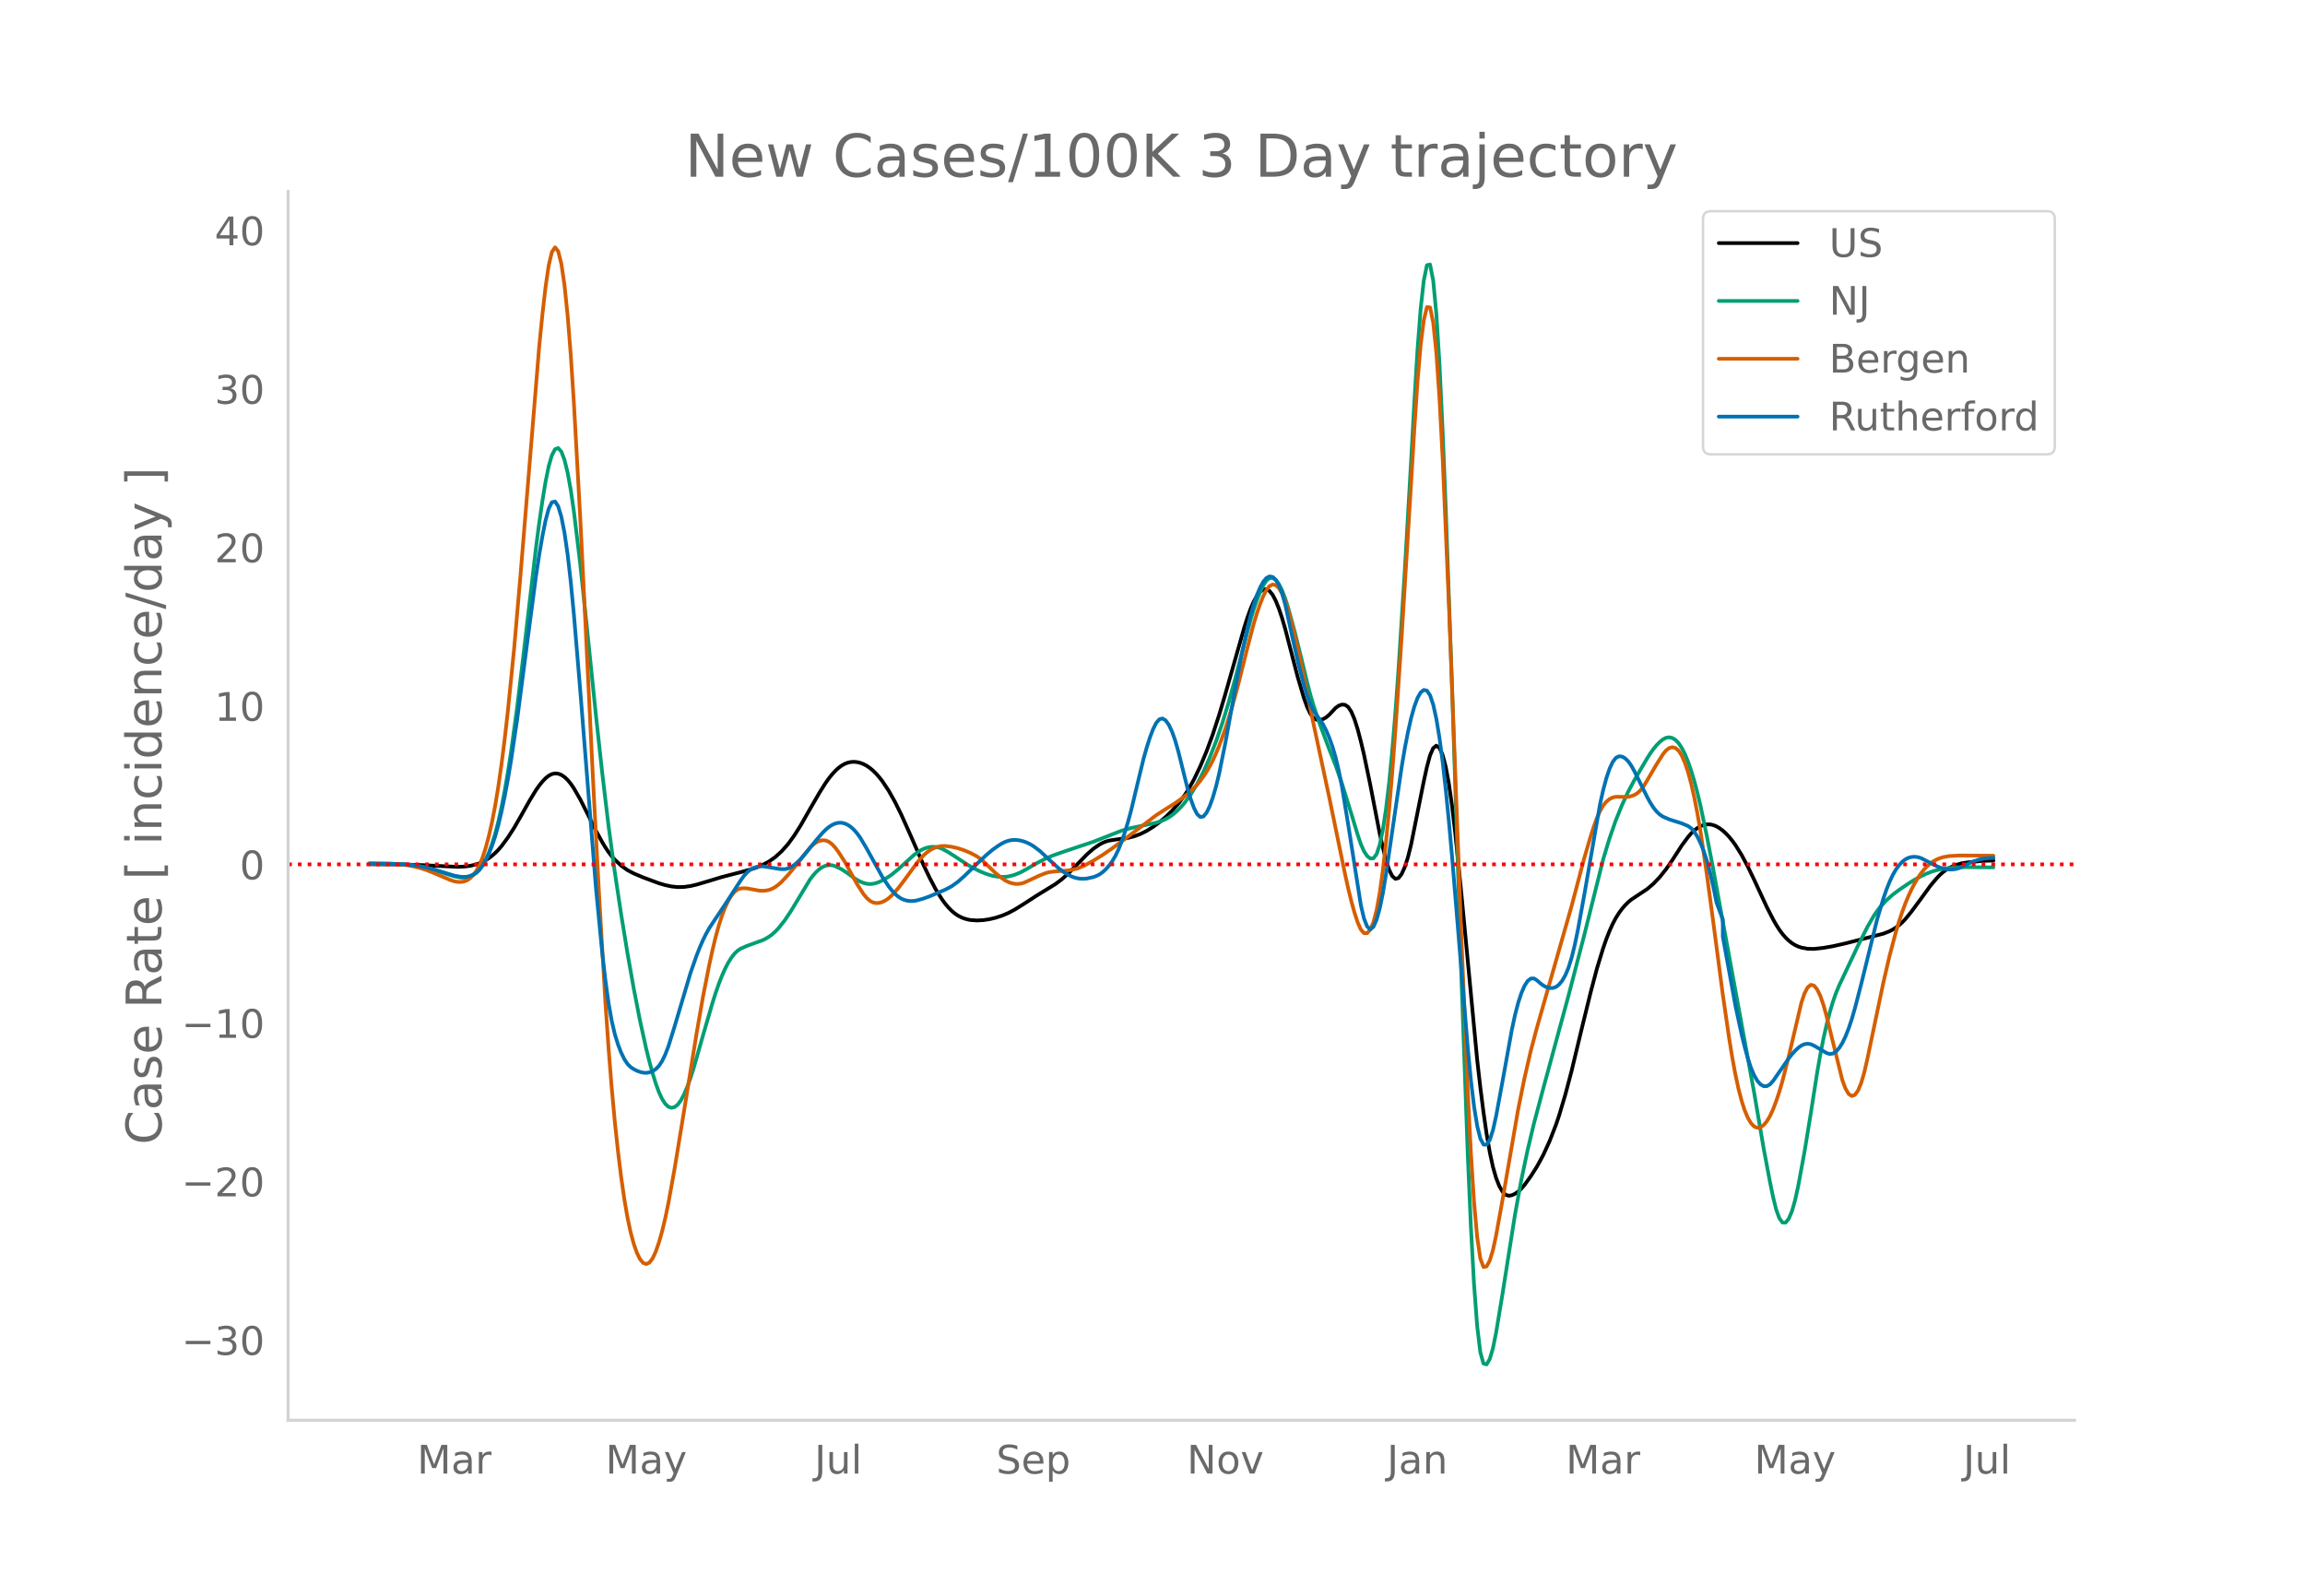 <svg height="864" viewBox="0 0 936 648" width="1248" xmlns="http://www.w3.org/2000/svg" xmlns:xlink="http://www.w3.org/1999/xlink"><defs><style>*{stroke-linecap:butt;stroke-linejoin:round}</style></defs><g id="figure_1"><path d="M0 648h936V0H0z" style="fill:#fff" id="patch_1"/><g id="axes_1"><path d="M117 576.72h725.4V77.76H117z" style="fill:none" id="patch_2"/><path clip-path="url(#p3750f2f937)" d="m149.973 350.938 14.058.096 7.668.27 14.058.697 2.556-.098 2.556-.31 2.556-.602 1.278-.44 1.278-.568 1.278-.7 1.278-.83 1.278-.966 1.278-1.121 1.278-1.297 1.278-1.476 2.556-3.451 2.556-3.972 2.556-4.438 3.834-6.807 2.556-4.183 1.278-1.808 1.278-1.578 1.278-1.336 1.278-1.029 1.278-.658 1.278-.275 1.278.11 1.279.489 1.278.854 1.278 1.202 1.278 1.547 1.278 1.876 2.556 4.437 2.556 5.076 3.834 7.687 2.556 4.658 1.278 2.115 1.278 1.896 1.278 1.668 1.278 1.445 2.556 2.381 2.556 1.828 2.556 1.345 3.834 1.624 6.39 2.367 2.556.752 2.556.543 2.556.268 2.556-.07 2.556-.357 2.556-.591 5.112-1.513 5.112-1.558 7.668-1.981 3.834-1.052 2.556-.841 2.556-1.073 2.556-1.37 2.556-1.823 2.556-2.314 2.556-2.877 2.556-3.507 2.556-4.034 3.835-6.739 3.834-6.613 2.556-4.056 1.278-1.787 1.278-1.593 1.278-1.398 1.278-1.187 1.278-.96 1.278-.73 1.278-.501 1.278-.275 1.278-.067 1.278.12 1.278.307 1.278.49 1.278.68 1.278.872 1.278 1.064 1.278 1.257 1.278 1.447 1.278 1.636 2.556 3.84 2.556 4.562 2.556 5.155 3.834 8.559 5.112 11.71 2.556 5.355 2.556 4.846 2.556 4.066 1.278 1.716 1.278 1.504 1.278 1.294 1.278 1.084 1.278.873 1.278.671 1.278.505 1.278.374 1.278.251 2.556.173 2.556-.125 2.556-.377 2.556-.607 2.556-.832 2.556-1.083 2.556-1.355 3.834-2.38 5.112-3.326L428.58 359l2.557-1.918 2.556-2.277 3.834-3.912 3.834-3.937 2.556-2.244 2.556-1.782 1.278-.679 1.278-.528 1.278-.378 2.556-.407 5.112-.687 2.556-.638 2.556-.954 2.556-1.273 2.556-1.592 2.556-1.882 2.556-2.147 2.556-2.482 2.556-2.889 2.556-3.365 1.278-1.954 2.556-4.516 2.556-5.32 2.556-6.115 2.556-6.951 2.556-7.823 2.556-8.612 7.668-26.955 1.278-3.997 1.278-3.57 1.278-2.947 1.278-2.285 1.278-1.623 1.278-.942 1.278-.17 1.278.697 1.278 1.58 1.278 2.44 1.278 3.182 1.278 3.805 1.278 4.405 5.112 19.687 2.556 8.614 1.279 3.552 1.278 2.643 1.278 1.674 1.278.754 1.278.083 1.278-.342 1.278-.717 1.278-1.092 2.556-2.736 1.278-.928 1.278-.444 1.278.09 1.278.878 1.278 1.917 1.278 3.006 1.278 4.046 1.278 4.839 1.278 5.385 2.556 12.26 3.834 19.81 1.278 5.702 1.278 5.059 1.278 4.029 1.278 2.616 1.278 1.128 1.278-.334 1.278-1.654 1.278-2.833 1.278-3.984 1.278-5.134 2.556-12.79 2.556-12.736 1.278-5.858 1.278-4.766 1.278-2.97 1.278-1.031 1.278.905 1.278 2.853 1.278 4.845 1.278 6.883 1.278 8.93 1.278 10.863 2.556 25.221 6.39 67.197 1.278 11.14 1.278 10.092 1.278 8.844 1.278 7.399 1.278 5.912 1.278 4.47 1.278 3.253 1.278 2.257 1.278 1.307 1.278.41 1.278-.218 1.278-.579 1.278-.885 1.278-1.192 1.278-1.483 2.556-3.526 2.556-4.023 2.556-4.706 2.556-5.59 2.557-6.566 1.278-3.764 2.556-8.564 2.556-9.698 3.834-15.976 3.834-15.656 2.556-9.693 2.556-8.401 1.278-3.65 1.278-3.261 1.278-2.853 1.278-2.44 1.278-2.044 1.278-1.728 1.278-1.492 1.278-1.272 1.278-1.052 6.39-4.239 2.556-2.176 2.556-2.688 2.556-3.202 2.556-3.702 3.834-5.946 2.556-3.442 1.278-1.468 1.278-1.228 1.278-.978 1.278-.728 1.278-.479 1.278-.228 1.278.024 1.278.274 1.278.521 1.278.749 1.278.954 1.278 1.158 1.278 1.359 1.278 1.557 1.278 1.751 2.556 4.083 2.556 4.804 2.556 5.319 5.112 11.03 2.556 4.99 1.278 2.255 1.278 1.999 1.278 1.728 1.278 1.463 1.278 1.22 1.278 1.004 1.278.792 1.278.587 1.278.423 2.557.49 2.556.04 3.834-.42 3.834-.667 5.112-1.15 15.336-3.936 2.556-.994 1.278-.675 1.278-.8 1.278-.957 1.278-1.14 1.278-1.33 2.556-3.135 3.834-5.195 3.834-5.281 2.556-3.047 1.278-1.32 1.278-1.14 1.278-.951 1.278-.772 2.556-1.145 2.556-.727 2.556-.38 5.112-.52 3.834-.17 1.278-.008h0" style="fill:none;stroke:#000;stroke-linecap:round;stroke-width:1.5" id="line2d_1"/><path clip-path="url(#p3750f2f937)" d="m149.973 350.687 10.224.1 3.834.202 3.834.394 3.834.66 3.834.97 6.39 2.067 2.556.786 2.556.457 1.278.067 1.278-.11 1.278-.352 1.278-.606 1.278-.884 1.278-1.284 1.278-1.803 1.278-2.348 1.278-2.891 1.278-3.46 1.278-4.149 1.278-4.957 1.278-5.79 1.278-6.616 1.278-7.416 1.278-8.185 2.556-18.664 2.556-21.27 5.112-43.772 1.278-9.753 1.278-8.785 1.278-7.736 1.278-6.274 1.278-4.403 1.278-2.448 1.278-.495 1.279 1.45 1.278 3.35 1.278 5.203 1.278 7.049 1.278 8.806L235.6 228.9l2.556 24.22 3.834 37.339 2.556 23.396 2.556 21.468 2.556 18.89 2.556 16.963 2.556 15.712 2.556 14.46 2.556 13.085 2.556 11.594 1.278 5.122 1.278 4.644 1.278 4.142 1.278 3.514 1.278 2.763 1.278 1.987 1.278 1.212 1.278.44 1.278-.302 1.278-1.018 1.278-1.73 1.278-2.42 1.278-3.005 1.278-3.485 1.278-3.945 3.834-13.44 3.834-13.13 1.278-4.052 1.278-3.683 1.278-3.287 1.278-2.887 1.278-2.48 1.278-2.064 1.278-1.646 1.278-1.229 1.278-.84 2.556-1.12 6.39-2.325 1.278-.637 1.278-.77 1.278-.954 1.278-1.145 1.278-1.338 2.556-3.223 2.556-3.836 7.669-12.7 1.278-1.696 1.278-1.413 1.278-1.131 1.278-.847 1.278-.55 1.278-.241 1.278.068 1.278.361 2.556 1.249 2.556 1.663 2.556 1.897 1.278.813 1.278.667 1.278.517 1.278.336 1.278.127 1.278-.09 1.278-.298 1.278-.462 2.556-1.281 2.556-1.73 2.556-2.102 6.39-5.807 2.556-1.8 1.278-.66 1.278-.479 1.278-.296 1.278-.113 1.278.075 1.278.27 1.278.465 2.556 1.404 3.834 2.477 3.834 2.545 2.556 1.466 2.556 1.26 2.556 1.055 2.556.769 2.556.4 2.556.016 1.278-.156 2.556-.652 2.556-1.06 2.556-1.411 3.834-2.25 3.834-1.963 2.556-1.098 3.835-1.37 12.78-4.283 11.502-4.508 3.834-1.07 5.112-1.074 5.112-1.077 2.556-.886 1.278-.589 1.278-.713 1.278-.863 1.278-1.015 1.278-1.17 1.278-1.325 1.278-1.488 2.556-3.492 2.556-4.197 2.556-4.96 2.556-5.75 2.556-6.577 2.556-7.415 2.556-8.327 2.556-9.289 6.39-24.419 1.278-4.235 1.278-3.73 1.278-3.226 1.278-2.684 1.278-1.954 1.278-1.036 1.278-.082 1.278.859 1.278 1.73 1.278 2.531 1.278 3.318 1.278 4.056 2.556 9.363 2.556 10.242 2.557 10.62 1.278 4.831 1.278 4.36 2.556 7.557 3.834 10.196 2.556 6.518 2.556 7.28 3.834 12.35 2.556 8.472 1.278 3.768 1.278 2.904 1.278 1.957 1.278 1.012 1.278-.045 1.278-1.658 1.278-3.827 1.278-6.107 1.278-8.397 1.278-10.743 1.278-13.142 1.278-15.552 1.278-17.847 2.556-40.25 2.556-44.43 1.278-23.23 1.278-21.197 1.278-16.626 1.278-11.545 1.278-6.308 1.278-.284 1.278 6.525 1.278 13.492 1.278 20.459 1.278 27.071 1.278 31.913 2.556 72.684 3.834 118.781L596 468.42l1.278 29.488 1.278 23.446 1.278 17.053 1.278 10.662 1.278 4.622 1.278.349 1.278-2.158 1.278-4.313 1.278-6.307 2.556-15.412 5.112-32.45 2.556-14.046 2.556-12.177 2.556-10.776 3.834-14.385 10.225-37.62 6.39-24.535 7.668-30.738 2.556-8.479 2.556-7.36 2.556-6.323 2.556-5.516 2.556-4.783 5.112-8.7 1.278-2.014 1.278-1.79 1.278-1.547 1.278-1.302 1.278-1.04 1.278-.673 1.278-.207 1.278.28 1.278.776 1.278 1.32 1.278 1.91 1.278 2.51 1.278 3.105 1.278 3.688 1.278 4.255 1.278 4.82 1.278 5.384 2.556 12.225 2.556 13.294 16.614 90.708 3.834 22.471 2.556 13.629 1.278 6.21 1.278 5.17 1.278 3.526 1.278 1.763 1.278.029 1.278-1.567 1.278-3.02 1.278-4.45 1.278-5.79 2.557-13.9 2.556-15.604 2.556-16.394 1.278-7.356 1.278-6.52 1.278-5.7 1.278-4.957 1.278-4.297 1.278-3.651 1.278-3.06 7.668-16.216 3.834-7.619 2.556-4.43 1.278-1.89 1.278-1.67 2.556-2.76 2.556-2.279 2.556-1.927 3.834-2.62 2.556-1.575 2.556-1.394 2.556-1.195 2.556-.929 2.556-.66 2.556-.444 3.834-.347 3.834-.135 6.39.067 5.112.04h0" style="fill:none;stroke:#009e73;stroke-linecap:round;stroke-width:1.5" id="line2d_2"/><path clip-path="url(#p3750f2f937)" d="m149.973 350.617 7.668.08 3.834.194 3.834.439 2.556.46 2.556.633 2.556.815 2.556.995 7.668 3.253 1.278.393 1.278.222 1.278.04 1.278-.163 1.278-.463 1.278-.862 1.278-1.281 1.278-1.734 1.278-2.356 1.278-3.15 1.278-3.977 1.278-4.805 1.278-5.661 1.278-6.659 1.278-7.798 1.278-8.966 1.278-10.12 1.278-11.214 2.556-25.503 2.556-29.498 7.668-93.65 1.278-12.734 1.278-11.135 1.278-8.683 1.278-5.381 1.278-1.908 1.278 1.565 1.279 5.06 1.278 8.662 1.278 12.374 1.278 16.106 1.278 19.651 2.556 46.184 2.556 52.078 2.556 52.84 2.556 48.656 2.556 43.402 1.278 18.554 1.278 16.17 1.278 13.863 1.278 11.936 1.278 10.39 1.278 8.92 1.278 7.45 1.278 6.014 1.278 4.75 1.278 3.653 1.278 2.593 1.278 1.53 1.278.46 1.278-.616 1.278-1.695 1.278-2.75 1.278-3.689 1.278-4.508 1.278-5.305 1.278-6.102 2.556-14.2 3.834-23.412 5.112-31.662 2.556-14.615 2.556-12.987 1.278-5.852 1.278-5.313 1.278-4.67 1.278-4.003 1.278-3.346 1.278-2.722 1.278-2.136 1.278-1.554 1.278-.974 1.278-.431 1.278-.084 1.278.072 2.556.472 2.556.453 1.278.046 1.278-.088 1.278-.266 1.278-.489 1.278-.719 1.278-.949 1.278-1.167 2.556-2.732 2.556-3.05 6.39-8.068 1.279-1.222 1.278-.908 1.278-.596 1.278-.271 1.278.104 1.278.532 1.278.971 1.278 1.388 1.278 1.694 2.556 3.96 2.556 4.635 2.556 4.634 2.556 3.937 1.278 1.56 1.278 1.14 1.278.696 1.278.268 1.278-.086 1.278-.368 1.278-.633 1.278-.9 1.278-1.155 2.556-2.845 2.556-3.359 5.112-6.991 1.278-1.572 1.278-1.372 1.278-1.157 1.278-.942 1.278-.73 1.278-.534 1.278-.352 1.278-.174 1.278-.005 2.556.312 2.556.589 2.556.848 2.556 1.07 2.556 1.363 1.278.902 1.278 1.075 5.112 4.88 2.556 2.064 1.278.853 1.278.663 1.278.464 1.278.265 1.278.06 1.278-.147 1.278-.356 2.556-1.178 3.834-1.79 2.556-.986 1.278-.338 2.556-.316 3.835-.245 2.556-.328 2.556-.618 2.556-1.051 3.834-2.078 3.834-2.387 3.834-2.622 5.112-3.77 12.78-9.711 3.834-2.473 3.834-2.411 3.834-2.728 2.556-2.185 2.556-2.613 1.278-1.56 1.278-1.753 1.278-1.952 1.278-2.195 1.278-2.48 1.278-2.771 1.278-3.065 2.556-7.019 2.556-8.247 2.556-9.382 3.834-15.322 2.556-9.714 1.278-4.177 1.278-3.707 1.278-3.198 1.278-2.491 1.278-1.59 1.278-.646 1.278.293 1.278 1.232 1.278 2.168 1.278 3.102 1.278 3.993 1.278 4.659 2.556 10.598 2.556 12.14 3.835 18.621 6.39 29.874 6.39 31.054 1.278 5.774 1.278 5.209 1.278 4.598 1.278 3.916 1.278 2.876 1.278 1.48 1.278.011 1.278-1.457 1.278-2.989 1.278-4.843 1.278-7.017 1.278-9.257 1.278-11.455 1.278-13.449 1.278-15.24 1.278-16.991 2.556-38.378 3.834-62.367 1.278-21.295 1.278-19.168 1.278-14.876 1.278-10.153 1.278-5.308 1.278.143 1.278 6.2 1.278 12.38 1.278 18.56 1.278 24.4 2.556 59.566 2.556 68.06 2.556 68.32L596 442.714l1.278 25.248 1.278 19.95 1.278 14.35 1.278 8.753 1.278 3.47 1.278-.24 1.278-2.371 1.278-4.189 1.278-5.874 2.556-14.169 6.39-36.986 2.556-12.642 2.556-11.12 2.556-9.644 14.059-49.306 5.112-19.362 2.556-8.715 1.278-3.992 1.278-3.547 1.278-2.91 1.278-2.236 1.278-1.587 1.278-1.065 1.278-.668 1.278-.299 5.112.028 1.278-.309 1.278-.494 1.278-.8 1.278-1.226 1.278-1.674 2.556-4.344 2.556-4.383 2.556-4.022 1.278-1.587 1.278-.992 1.278-.348 1.278.317 1.278 1.096 1.278 1.985 1.278 2.899 1.278 3.812 1.278 4.73 1.278 5.653 1.278 6.577 1.278 7.5 2.556 17.356 2.556 18.962 3.834 29.158 2.556 17.69 1.278 7.914 1.278 6.96 1.278 5.953 1.278 4.947 1.278 3.956 1.278 3.034 1.278 2.182 1.278 1.345 1.278.525 1.278-.212 1.278-.863 1.278-1.497 1.278-2.132 1.278-2.756 1.278-3.33 1.278-3.855 1.278-4.367 2.556-10.056 5.112-21.7 1.279-3.804 1.278-2.427 1.278-1.052 1.278.297 1.278 1.514 1.278 2.6 1.278 3.66 1.278 4.633 6.39 25.889 1.278 3.49 1.278 2.18 1.278.872 1.278-.438 1.278-1.75 1.278-3.065 1.278-4.38 1.278-5.58 6.39-30.521 2.556-11.076 2.556-9.654 1.278-4.266 1.278-3.872 1.278-3.475 1.278-3.087 1.278-2.745 1.278-2.448 1.278-2.16 1.278-1.873 1.278-1.591 1.278-1.34 1.278-1.119 1.278-.903 1.278-.697 1.278-.53 1.278-.403 2.556-.459 3.834-.218 5.112.013 8.946.064h0" style="fill:none;stroke:#d55e00;stroke-linecap:round;stroke-width:1.5" id="line2d_3"/><path clip-path="url(#p3750f2f937)" d="m149.973 350.702 10.224.091 5.112.29 3.834.44 3.834.71 3.834 1.01 7.668 2.332 2.556.447 1.278.074 1.278-.09 1.278-.314 1.278-.55 1.278-.81 1.278-1.18 1.278-1.668 1.278-2.175 1.278-2.683 1.278-3.214 1.278-3.853 1.278-4.601 1.278-5.371 1.278-6.134 1.278-6.862 1.278-7.553 2.556-17.163 3.834-29.354 3.834-29.01 1.278-8.415 1.278-7.443 1.278-6.363 1.278-4.744 1.278-2.585 1.278-.318 1.278 1.949 1.279 4.22 1.278 6.518 1.278 8.839 1.278 11.166 1.278 13.356 2.556 30.53 6.39 80.466 2.556 26.26 1.278 11.075 1.278 9.215 1.278 7.28 1.278 5.448 1.278 4.133 1.278 3.332 1.278 2.637 1.278 1.94 1.278 1.287 1.278.857 1.278.646 1.278.481 1.278.305 1.278.076 1.278-.202 1.278-.493 1.278-.816 1.278-1.3 1.278-1.949 1.278-2.629 1.278-3.309 2.556-8.223 6.39-21.506 2.556-7.316 1.278-3.236 1.278-2.92 1.278-2.6 1.278-2.279 2.556-3.84 3.834-5.73 6.39-9.851 1.278-1.763 1.278-1.43 1.278-1.07 1.278-.719 1.278-.44 1.278-.227 1.278-.031 2.556.385 3.834.64 1.278.148 1.278-.01 1.278-.28 1.278-.577 1.278-.86 1.278-1.088 1.278-1.26 2.556-2.989 3.835-4.765 2.556-2.94 1.278-1.294 1.278-1.067 1.278-.823 1.278-.576 1.278-.306 1.278-.016 1.278.279 1.278.574 1.278.87 1.278 1.17 1.278 1.475 1.278 1.78 2.556 4.309 6.39 11.577 2.556 3.807 1.278 1.627 1.278 1.394 1.278 1.116 1.278.828 1.278.55 1.278.316 1.278.127 1.278-.052 1.278-.22 2.556-.725 2.556-.919 6.39-2.73 2.556-1.353 2.556-1.837 2.556-2.267 5.112-4.967 3.834-3.61 2.556-2.144 2.556-1.812 1.278-.771 1.278-.635 1.278-.454 1.278-.266 1.278-.082 1.278.08 1.278.223 1.278.36 1.278.496 1.278.631 1.278.763 2.556 1.919 3.834 3.56 3.835 3.508 2.556 1.883 2.556 1.38 1.278.483 1.278.328 1.278.17 1.278.014 1.278-.118 2.556-.571 1.278-.462 1.278-.652 1.278-.91 1.278-1.18 1.278-1.451 1.278-1.745 1.278-2.143 1.278-2.65 1.278-3.176 1.278-3.7 1.278-4.201 1.278-4.68 2.556-10.701 2.556-10.566 1.278-4.512 1.278-3.97 1.278-3.379 1.278-2.542 1.278-1.458 1.278-.326 1.278.786 1.278 1.793 1.278 2.696 1.278 3.578 1.278 4.461 3.834 15.38 1.278 4.187 1.278 3.486 1.278 2.478 1.278 1.16 1.278-.217 1.278-1.552 1.278-2.668 1.278-3.565 1.278-4.417 1.278-5.27 2.556-12.665 3.834-21.104 2.556-13.7 2.556-11.825 1.278-5.08 1.278-4.406 1.278-3.714 1.278-3.024 1.278-2.315 1.278-1.526 1.278-.656 1.278.233 1.278 1.146 1.278 2.195 1.278 3.38 1.278 4.588 2.556 11.763 2.556 11.372 2.556 9.896 1.279 4.152 1.278 3.36 1.278 2.527 3.834 5.47 1.278 2.523 1.278 3.022 1.278 3.568 1.278 4.356 1.278 5.384 1.278 6.461 2.556 15.533 5.112 32.538 1.278 5.433 1.278 3.279 1.278 1.123 1.278-.99 1.278-2.89 1.278-4.58 1.278-6.225 1.278-7.743 3.834-26.355 2.556-17.378 1.278-7.564 1.278-6.574 1.278-5.585 1.278-4.575 1.278-3.464 1.278-2.249 1.278-1.014 1.278.283 1.278 1.895 1.278 3.823 1.278 5.814 1.278 7.804 1.278 9.748 1.278 11.451 1.278 12.917 1.278 14.335 6.39 77.64 1.278 13.154 1.278 10.58 1.278 7.81 1.278 5.041 1.278 2.34 1.278-.017 1.278-2.029 1.278-3.972 1.278-5.765 2.556-13.867 3.834-21.197 1.278-5.892 1.278-4.905 1.278-3.918 1.278-2.933 1.278-1.96 1.278-.998 1.278-.038 1.278.816 1.278 1.143 1.278.946 1.278.641 1.278.339 1.278.01 1.279-.439 1.278-1.008 1.278-1.603 1.278-2.239 1.278-3.078 1.278-4.123 1.278-5.209 1.278-6.222 2.556-14.052 6.39-36.782 1.278-5.693 1.278-4.773 1.278-3.792 1.278-2.745 1.278-1.686 1.278-.67 1.278.135 1.278.73 1.278 1.281 1.278 1.834 1.278 2.337 5.112 10.32 1.278 2.316 1.278 1.963 1.278 1.58 1.278 1.197 1.278.84 2.556 1.123 2.556.811 2.556.798 2.556 1.097 1.278.933 1.278 1.478 1.278 2.067 1.278 2.656 1.278 3.266 1.278 3.969 1.278 4.77 1.278 5.59 1.278 6.35 2.556 6.825v7.008l5.112 28.012 2.556 11.847 1.278 5.195 1.278 4.56 1.278 3.786 1.278 2.985 1.278 2.188 1.278 1.427 1.278.697 1.278-.024 1.278-.747 1.278-1.41 3.834-5.526 2.556-3.68 1.278-1.617 1.278-1.418 1.278-1.204 1.278-.913 1.279-.544 1.278-.159 1.278.226 1.278.577 5.112 2.996 1.278.373 1.278-.203 1.278-.83 1.278-1.452 1.278-2.064 1.278-2.66 1.278-3.255 1.278-3.848 1.278-4.412 2.556-9.873 6.39-25.968 2.556-8.554 1.278-3.69 1.278-3.203 1.278-2.698 1.278-2.204 1.278-1.764 1.278-1.376 1.278-1 1.278-.632 1.278-.326 1.278-.077 1.278.16 1.278.398 2.556 1.324 3.834 1.97 1.278.529 1.278.402 1.278.267 1.278.13 1.278-.019 1.278-.18 1.278-.345 1.278-.51 3.834-1.938 2.556-.91 2.556-.548 2.556-.227 1.278-.017h0" style="fill:none;stroke:#0072b2;stroke-linecap:round;stroke-width:1.5" id="line2d_4"/><path clip-path="url(#p3750f2f937)" d="M117 350.984h725.4" style="fill:none;stroke:red;stroke-dasharray:1.5,2.475;stroke-dashoffset:0;stroke-width:1.5" id="line2d_5"/><path d="M117 576.72V77.76" style="fill:none;stroke:#d3d3d3;stroke-linecap:square;stroke-linejoin:miter;stroke-width:1.25" id="patch_3"/><path d="M117 576.72h725.4" style="fill:none;stroke:#d3d3d3;stroke-linecap:square;stroke-linejoin:miter;stroke-width:1.25" id="patch_4"/><g id="matplotlib.axis_1"><g id="xtick_1"><g style="fill:#696969" transform="matrix(.16 0 0 -.16 169.385 598.378)" id="text_1"><defs><path d="M9.813 72.906h14.703l18.593-49.61 18.703 49.61h14.704V0H66.89v64.016l-18.797-50h-9.907l-18.796 50V0H9.813z" id="DejaVuSans-77"/><path d="M34.281 27.484q-10.89 0-15.093-2.484-4.204-2.484-4.204-8.5 0-4.781 3.157-7.594 3.156-2.797 8.562-2.797 7.485 0 12 5.297 4.516 5.297 4.516 14.078v2zm17.922 3.72V0H43.22v8.297Q40.14 3.328 35.547.953q-4.594-2.375-11.234-2.375-8.391 0-13.36 4.719Q6 8.016 6 15.922q0 9.219 6.172 13.906 6.187 4.688 18.437 4.688h12.61v.89q0 6.203-4.078 9.594-4.078 3.39-11.453 3.39-4.688 0-9.141-1.124-4.438-1.125-8.531-3.375v8.312q4.921 1.906 9.562 2.844 4.64.953 9.031.953 11.875 0 17.735-6.156 5.86-6.14 5.86-18.64z" id="DejaVuSans-97"/><path d="M41.11 46.297q-1.516.875-3.297 1.281Q36.03 48 33.89 48q-7.625 0-11.703-4.953-4.079-4.953-4.079-14.234V0H9.08v54.688h9.03v-8.5q2.844 4.984 7.375 7.39Q30.031 56 36.531 56q.922 0 2.047-.125 1.125-.11 2.484-.36z" id="DejaVuSans-114"/></defs><use xlink:href="#DejaVuSans-77"/><use x="86.279" xlink:href="#DejaVuSans-97"/><use x="147.559" xlink:href="#DejaVuSans-114"/></g></g><g id="xtick_2"><g style="fill:#696969" transform="matrix(.16 0 0 -.16 245.898 598.378)" id="text_2"><defs><path d="M32.172-5.078q-3.797-9.766-7.422-12.735-3.61-2.984-9.656-2.984H7.906v7.516h5.282q3.703 0 5.75 1.765Q21-9.766 23.483-3.219l1.61 4.094-22.11 53.813H12.5l17.094-42.766 17.093 42.766h9.516z" id="DejaVuSans-121"/></defs><use xlink:href="#DejaVuSans-77"/><use x="86.279" xlink:href="#DejaVuSans-97"/><use x="147.559" xlink:href="#DejaVuSans-121"/></g></g><g id="xtick_3"><g style="fill:#696969" transform="matrix(.16 0 0 -.16 330.744 598.378)" id="text_3"><defs><path d="M9.813 72.906h9.859V5.078q0-13.187-5-19.14-5-5.954-16.094-5.954h-3.75v8.297h3.078q6.531 0 9.219 3.672Q9.813-4.39 9.813 5.078z" id="DejaVuSans-74"/><path d="M8.5 21.578v33.11h8.984V21.922q0-7.766 3.016-11.656 3.031-3.875 9.094-3.875 7.265 0 11.484 4.64 4.234 4.64 4.234 12.656v31h8.985V0h-8.984v8.406Q42.047 3.422 37.718 1q-4.313-2.422-10.032-2.422-9.421 0-14.312 5.86Q8.5 10.296 8.5 21.578zM31.11 56z" id="DejaVuSans-117"/><path d="M9.422 75.984h8.984V0H9.422z" id="DejaVuSans-108"/></defs><use xlink:href="#DejaVuSans-74"/><use x="29.492" xlink:href="#DejaVuSans-117"/><use x="92.871" xlink:href="#DejaVuSans-108"/></g></g><g id="xtick_4"><g style="fill:#696969" transform="matrix(.16 0 0 -.16 404.553 598.378)" id="text_4"><defs><path d="M53.516 70.516V60.89q-5.61 2.687-10.594 4-4.984 1.328-9.625 1.328-8.047 0-12.422-3.125t-4.375-8.89q0-4.845 2.906-7.313 2.907-2.453 11.016-3.97l5.953-1.218q11.031-2.11 16.281-7.406 5.25-5.297 5.25-14.172 0-10.61-7.11-16.078-7.093-5.469-20.812-5.469-5.172 0-11.015 1.172Q13.14.922 6.89 3.219v10.156q6-3.36 11.765-5.078 5.766-1.703 11.328-1.703 8.438 0 13.032 3.312 4.593 3.328 4.593 9.485 0 5.359-3.297 8.39-3.296 3.032-10.812 4.547L27.484 33.5q-11.03 2.188-15.968 6.875-4.922 4.688-4.922 13.047 0 9.672 6.812 15.234 6.813 5.563 18.766 5.563 5.14 0 10.453-.938 5.328-.922 10.89-2.765z" id="DejaVuSans-83"/><path d="M56.203 29.594v-4.39H14.891q.593-9.282 5.593-14.142 5-4.859 13.938-4.859 5.172 0 10.031 1.266 4.86 1.265 9.656 3.812v-8.5Q49.266.734 44.187-.344 39.11-1.422 33.892-1.422q-13.094 0-20.735 7.61-7.64 7.625-7.64 20.625 0 13.421 7.25 21.296Q20.016 56 32.328 56q11.031 0 17.453-7.11 6.422-7.093 6.422-19.296zm-8.984 2.64q-.094 7.36-4.125 11.75-4.032 4.407-10.672 4.407-7.516 0-12.031-4.25-4.516-4.25-5.203-11.97z" id="DejaVuSans-101"/><path d="M18.11 8.203v-29H9.077v75.484h9.031v-8.296q2.844 4.875 7.157 7.234Q29.594 56 35.594 56q9.968 0 16.187-7.906 6.235-7.907 6.235-20.797T51.78 6.484q-6.218-7.906-16.187-7.906-6 0-10.328 2.375-4.313 2.375-7.157 7.25zm30.578 19.094q0 9.906-4.079 15.547-4.078 5.64-11.203 5.64-7.14 0-11.218-5.64-4.079-5.64-4.079-15.547 0-9.906 4.078-15.547 4.079-5.64 11.22-5.64 7.124 0 11.202 5.64t4.078 15.547z" id="DejaVuSans-112"/></defs><use xlink:href="#DejaVuSans-83"/><use x="63.477" xlink:href="#DejaVuSans-101"/><use x="125" xlink:href="#DejaVuSans-112"/></g></g><g id="xtick_5"><g style="fill:#696969" transform="matrix(.16 0 0 -.16 481.977 598.378)" id="text_5"><defs><path d="M9.813 72.906h13.28l32.329-60.984v60.984h9.562V0h-13.28L19.39 60.984V0H9.813z" id="DejaVuSans-78"/><path d="M30.61 48.39q-7.22 0-11.422-5.64-4.204-5.64-4.204-15.453 0-9.813 4.172-15.453 4.188-5.64 11.453-5.64 7.188 0 11.375 5.655 4.203 5.672 4.203 15.438 0 9.719-4.203 15.406-4.187 5.688-11.375 5.688zm0 7.61q11.718 0 18.406-7.625 6.703-7.61 6.703-21.078 0-13.422-6.703-21.078-6.688-7.64-18.407-7.64-11.765 0-18.437 7.64-6.656 7.656-6.656 21.078 0 13.469 6.656 21.078Q18.844 56 30.609 56z" id="DejaVuSans-111"/><path d="M2.984 54.688H12.5L29.594 8.797l17.093 45.89h9.516L35.687 0H23.485z" id="DejaVuSans-118"/></defs><use xlink:href="#DejaVuSans-78"/><use x="74.805" xlink:href="#DejaVuSans-111"/><use x="135.986" xlink:href="#DejaVuSans-118"/></g></g><g id="xtick_6"><g style="fill:#696969" transform="matrix(.16 0 0 -.16 563.218 598.378)" id="text_6"><defs><path d="M54.89 33.016V0h-8.984v32.719q0 7.765-3.031 11.61-3.031 3.858-9.078 3.858-7.281 0-11.484-4.64-4.204-4.625-4.204-12.64V0H9.08v54.688h9.03v-8.5q3.235 4.937 7.594 7.374Q30.078 56 35.797 56q9.422 0 14.25-5.828 4.844-5.828 4.844-17.156z" id="DejaVuSans-110"/></defs><use xlink:href="#DejaVuSans-74"/><use x="29.492" xlink:href="#DejaVuSans-97"/><use x="90.771" xlink:href="#DejaVuSans-110"/></g></g><g id="xtick_7"><g style="fill:#696969" transform="matrix(.16 0 0 -.16 635.86 598.378)" id="text_7"><use xlink:href="#DejaVuSans-77"/><use x="86.279" xlink:href="#DejaVuSans-97"/><use x="147.559" xlink:href="#DejaVuSans-114"/></g></g><g id="xtick_8"><g style="fill:#696969" transform="matrix(.16 0 0 -.16 712.372 598.378)" id="text_8"><use xlink:href="#DejaVuSans-77"/><use x="86.279" xlink:href="#DejaVuSans-97"/><use x="147.559" xlink:href="#DejaVuSans-121"/></g></g><g id="xtick_9"><g style="fill:#696969" transform="matrix(.16 0 0 -.16 797.219 598.378)" id="text_9"><use xlink:href="#DejaVuSans-74"/><use x="29.492" xlink:href="#DejaVuSans-117"/><use x="92.871" xlink:href="#DejaVuSans-108"/></g></g></g><g id="matplotlib.axis_2"><g id="ytick_1"><g style="fill:#696969" transform="matrix(.16 0 0 -.16 73.733 550.169)" id="text_10"><defs><path d="M10.594 35.5h62.593v-8.297H10.594z" id="DejaVuSans-8722"/><path d="M40.578 39.313Q47.656 37.797 51.625 33q3.984-4.781 3.984-11.813 0-10.78-7.422-16.703-7.421-5.906-21.093-5.906-4.578 0-9.438.906-4.86.907-10.031 2.72v9.515q4.094-2.39 8.969-3.61 4.89-1.218 10.218-1.218 9.266 0 14.125 3.656 4.86 3.656 4.86 10.64 0 6.454-4.516 10.079-4.515 3.64-12.562 3.64h-8.5v8.11h8.89q7.266 0 11.125 2.906 3.86 2.906 3.86 8.375 0 5.61-3.985 8.61-3.968 3.015-11.39 3.015-4.063 0-8.703-.89-4.641-.876-10.203-2.72v8.782q5.624 1.562 10.53 2.344 4.907.78 9.25.78 11.235 0 17.766-5.109 6.547-5.093 6.547-13.78 0-6.063-3.468-10.235-3.47-4.172-9.86-5.782z" id="DejaVuSans-51"/><path d="M31.781 66.406q-7.61 0-11.453-7.5Q16.5 51.422 16.5 36.375q0-14.984 3.828-22.484 3.844-7.5 11.453-7.5 7.672 0 11.5 7.5 3.844 7.5 3.844 22.484 0 15.047-3.844 22.531-3.828 7.5-11.5 7.5zm0 7.813q12.266 0 18.735-9.703 6.468-9.688 6.468-28.141 0-18.406-6.468-28.11-6.47-9.687-18.735-9.687-12.25 0-18.718 9.688-6.47 9.703-6.47 28.109 0 18.453 6.47 28.14Q19.53 74.22 31.78 74.22z" id="DejaVuSans-48"/></defs><use xlink:href="#DejaVuSans-8722"/><use x="83.789" xlink:href="#DejaVuSans-51"/><use x="147.412" xlink:href="#DejaVuSans-48"/></g></g><g id="ytick_2"><g style="fill:#696969" transform="matrix(.16 0 0 -.16 73.733 485.8)" id="text_11"><defs><path d="M19.188 8.297h34.421V0H7.33v8.297q5.609 5.812 15.296 15.594 9.703 9.797 12.188 12.64 4.734 5.313 6.609 9 1.89 3.688 1.89 7.25 0 5.813-4.078 9.469-4.078 3.672-10.625 3.672-4.64 0-9.797-1.61-5.14-1.609-11-4.89v9.969Q13.767 71.78 18.938 73q5.188 1.219 9.485 1.219 11.328 0 18.062-5.672 6.735-5.656 6.735-15.125 0-4.5-1.688-8.531-1.672-4.016-6.125-9.485-1.218-1.422-7.765-8.187-6.532-6.766-18.453-18.922z" id="DejaVuSans-50"/></defs><use xlink:href="#DejaVuSans-8722"/><use x="83.789" xlink:href="#DejaVuSans-50"/><use x="147.412" xlink:href="#DejaVuSans-48"/></g></g><g id="ytick_3"><g style="fill:#696969" transform="matrix(.16 0 0 -.16 73.733 421.431)" id="text_12"><defs><path d="M12.406 8.297h16.11v55.625l-17.532-3.516v8.985l17.438 3.515h9.86V8.296H54.39V0H12.406z" id="DejaVuSans-49"/></defs><use xlink:href="#DejaVuSans-8722"/><use x="83.789" xlink:href="#DejaVuSans-49"/><use x="147.412" xlink:href="#DejaVuSans-48"/></g></g><g id="ytick_4"><use xlink:href="#DejaVuSans-48" style="fill:#696969" transform="matrix(.16 0 0 -.16 97.32 357.063)" id="text_13"/></g><g id="ytick_5"><g style="fill:#696969" transform="matrix(.16 0 0 -.16 87.14 292.694)" id="text_14"><use xlink:href="#DejaVuSans-49"/><use x="63.623" xlink:href="#DejaVuSans-48"/></g></g><g id="ytick_6"><g style="fill:#696969" transform="matrix(.16 0 0 -.16 87.14 228.325)" id="text_15"><use xlink:href="#DejaVuSans-50"/><use x="63.623" xlink:href="#DejaVuSans-48"/></g></g><g id="ytick_7"><g style="fill:#696969" transform="matrix(.16 0 0 -.16 87.14 163.956)" id="text_16"><use xlink:href="#DejaVuSans-51"/><use x="63.623" xlink:href="#DejaVuSans-48"/></g></g><g id="ytick_8"><g style="fill:#696969" transform="matrix(.16 0 0 -.16 87.14 99.588)" id="text_17"><defs><path d="M37.797 64.313 12.89 25.39h24.906zm-2.594 8.593H47.61V25.391h10.407v-8.203H47.609V0h-9.812v17.188H4.89v9.515z" id="DejaVuSans-52"/></defs><use xlink:href="#DejaVuSans-52"/><use x="63.623" xlink:href="#DejaVuSans-48"/></g></g><g style="fill:#696969" transform="matrix(0 -.2 -.2 0 65.573 464.8)" id="text_18"><defs><path d="M64.406 67.281v-10.39q-4.984 4.64-10.625 6.922-5.64 2.296-11.984 2.296-12.5 0-19.14-7.64-6.641-7.64-6.641-22.094 0-14.406 6.64-22.047 6.64-7.64 19.14-7.64 6.345 0 11.985 2.296 5.64 2.297 10.625 6.938V5.609Q59.234 2.094 53.437.33q-5.78-1.75-12.218-1.75-16.563 0-26.094 10.124-9.516 10.14-9.516 27.672 0 17.578 9.516 27.703 9.531 10.14 26.094 10.14 6.531 0 12.312-1.734 5.797-1.734 10.875-5.203z" id="DejaVuSans-67"/><path d="M44.281 53.078v-8.5q-3.797 1.953-7.906 2.922-4.094.984-8.5.984-6.688 0-10.031-2.047-3.344-2.046-3.344-6.156 0-3.125 2.39-4.906 2.391-1.781 9.626-3.39l3.078-.688q9.562-2.047 13.593-5.781 4.032-3.735 4.032-10.422 0-7.625-6.032-12.078-6.03-4.438-16.578-4.438-4.39 0-9.156.86Q10.688.296 5.422 2v9.281q4.984-2.594 9.812-3.89 4.829-1.282 9.579-1.282 6.343 0 9.75 2.172 3.421 2.172 3.421 6.125 0 3.656-2.468 5.61-2.453 1.953-10.813 3.765l-3.125.735q-8.344 1.75-12.062 5.39-3.704 3.64-3.704 9.985 0 7.718 5.47 11.906Q16.75 56 26.811 56q4.97 0 9.36-.734 4.406-.72 8.11-2.188z" id="DejaVuSans-115"/><path d="M44.39 34.188q3.172-1.079 6.172-4.594 3-3.516 6.032-9.672L66.609 0H56l-9.313 18.703q-3.624 7.328-7.015 9.719-3.39 2.39-9.25 2.39h-10.75V0h-9.86v72.906h22.266q12.5 0 18.656-5.234 6.157-5.219 6.157-15.766 0-6.89-3.203-11.437-3.204-4.532-9.297-6.282zM19.673 64.797V38.922h12.406q7.125 0 10.766 3.297 3.64 3.297 3.64 9.687 0 6.39-3.64 9.64-3.64 3.25-10.766 3.25z" id="DejaVuSans-82"/><path d="M18.313 70.219V54.688h18.5v-6.985h-18.5V18.016q0-6.688 1.828-8.594 1.828-1.906 7.453-1.906h9.218V0h-9.218q-10.407 0-14.36 3.875-3.953 3.89-3.953 14.14v29.688H2.687v6.984h6.594V70.22z" id="DejaVuSans-116"/><path d="M8.594 75.984h20.703V69H17.578V-6.203h11.719v-6.984H8.594z" id="DejaVuSans-91"/><path d="M9.422 54.688h8.984V0H9.422zm0 21.296h8.984v-11.39H9.422z" id="DejaVuSans-105"/><path d="M48.781 52.594v-8.407q-3.812 2.11-7.64 3.157-3.828 1.047-7.735 1.047-8.75 0-13.593-5.547-4.829-5.532-4.829-15.547 0-10.016 4.829-15.563 4.843-5.53 13.593-5.53 3.907 0 7.735 1.046 3.828 1.047 7.64 3.156V2.094Q45.016.344 40.984-.531q-4.015-.89-8.562-.89-12.36 0-19.64 7.765-7.266 7.765-7.266 20.953 0 13.375 7.343 21.031Q20.22 56 33.016 56q4.14 0 8.093-.86 3.953-.843 7.672-2.546z" id="DejaVuSans-99"/><path d="M45.406 46.39v29.594h8.985V0h-8.985v8.203Q42.578 3.328 38.25.953q-4.313-2.375-10.375-2.375-9.906 0-16.14 7.906-6.22 7.922-6.22 20.813 0 12.89 6.22 20.797Q17.968 56 27.874 56q6.063 0 10.375-2.375 4.328-2.36 7.156-7.234zm-30.61-19.093q0-9.906 4.079-15.547 4.078-5.64 11.203-5.64 7.125 0 11.219 5.64 4.11 5.64 4.11 15.547 0 9.906-4.11 15.547-4.094 5.64-11.219 5.64-7.125 0-11.203-5.64-4.078-5.64-4.078-15.547z" id="DejaVuSans-100"/><path d="M25.39 72.906h8.297L8.297-9.28H0z" id="DejaVuSans-47"/><path d="M30.422 75.984v-89.171H9.719v6.984H21.39V69H9.719v6.984z" id="DejaVuSans-93"/></defs><use xlink:href="#DejaVuSans-67"/><use x="69.824" xlink:href="#DejaVuSans-97"/><use x="131.104" xlink:href="#DejaVuSans-115"/><use x="183.203" xlink:href="#DejaVuSans-101"/><use x="244.727" xlink:href="#DejaVuSans-32"/><use x="276.514" xlink:href="#DejaVuSans-82"/><use x="343.746" xlink:href="#DejaVuSans-97"/><use x="405.025" xlink:href="#DejaVuSans-116"/><use x="444.234" xlink:href="#DejaVuSans-101"/><use x="505.758" xlink:href="#DejaVuSans-32"/><use x="537.545" xlink:href="#DejaVuSans-91"/><use x="576.559" xlink:href="#DejaVuSans-32"/><use x="608.346" xlink:href="#DejaVuSans-105"/><use x="636.129" xlink:href="#DejaVuSans-110"/><use x="699.508" xlink:href="#DejaVuSans-99"/><use x="754.488" xlink:href="#DejaVuSans-105"/><use x="782.271" xlink:href="#DejaVuSans-100"/><use x="845.748" xlink:href="#DejaVuSans-101"/><use x="907.271" xlink:href="#DejaVuSans-110"/><use x="970.65" xlink:href="#DejaVuSans-99"/><use x="1025.631" xlink:href="#DejaVuSans-101"/><use x="1087.154" xlink:href="#DejaVuSans-47"/><use x="1120.846" xlink:href="#DejaVuSans-100"/><use x="1184.322" xlink:href="#DejaVuSans-97"/><use x="1245.602" xlink:href="#DejaVuSans-121"/><use x="1304.781" xlink:href="#DejaVuSans-32"/><use x="1336.568" xlink:href="#DejaVuSans-93"/></g></g><g style="fill:#696969" transform="matrix(.24 0 0 -.24 278.113 71.76)" id="text_19"><defs><path d="M4.203 54.688h8.985l11.234-42.672 11.172 42.672h10.593l11.235-42.672 11.187 42.672h8.985L63.28 0H52.688L40.922 44.828 29.109 0H18.5z" id="DejaVuSans-119"/><path d="M9.813 72.906h9.859V42.094L52.39 72.906h12.703L28.906 38.922 67.672 0H54.688L19.672 35.11V0h-9.86z" id="DejaVuSans-75"/><path d="M19.672 64.797V8.109h11.922q15.093 0 22.093 6.829 7 6.843 7 21.593 0 14.64-7 21.453-7 6.813-22.093 6.813zm-9.86 8.11h20.266q21.188 0 31.094-8.813 9.922-8.813 9.922-27.563 0-18.86-9.969-27.703Q51.172 0 30.078 0H9.813z" id="DejaVuSans-68"/><path d="M9.422 54.688h8.984V-.984q0-10.438-3.984-15.125-3.969-4.688-12.813-4.688h-3.421v7.61H.594q5.125 0 6.968 2.374 1.86 2.36 1.86 9.829zm0 21.296h8.984v-11.39H9.422z" id="DejaVuSans-106"/></defs><use xlink:href="#DejaVuSans-78"/><use x="74.805" xlink:href="#DejaVuSans-101"/><use x="136.328" xlink:href="#DejaVuSans-119"/><use x="218.115" xlink:href="#DejaVuSans-32"/><use x="249.902" xlink:href="#DejaVuSans-67"/><use x="319.727" xlink:href="#DejaVuSans-97"/><use x="381.006" xlink:href="#DejaVuSans-115"/><use x="433.105" xlink:href="#DejaVuSans-101"/><use x="494.629" xlink:href="#DejaVuSans-115"/><use x="546.729" xlink:href="#DejaVuSans-47"/><use x="580.42" xlink:href="#DejaVuSans-49"/><use x="644.043" xlink:href="#DejaVuSans-48"/><use x="707.666" xlink:href="#DejaVuSans-48"/><use x="771.289" xlink:href="#DejaVuSans-75"/><use x="836.865" xlink:href="#DejaVuSans-32"/><use x="868.652" xlink:href="#DejaVuSans-51"/><use x="932.275" xlink:href="#DejaVuSans-32"/><use x="964.063" xlink:href="#DejaVuSans-68"/><use x="1041.064" xlink:href="#DejaVuSans-97"/><use x="1102.344" xlink:href="#DejaVuSans-121"/><use x="1161.523" xlink:href="#DejaVuSans-32"/><use x="1193.311" xlink:href="#DejaVuSans-116"/><use x="1232.52" xlink:href="#DejaVuSans-114"/><use x="1273.633" xlink:href="#DejaVuSans-97"/><use x="1334.912" xlink:href="#DejaVuSans-106"/><use x="1362.695" xlink:href="#DejaVuSans-101"/><use x="1424.219" xlink:href="#DejaVuSans-99"/><use x="1479.199" xlink:href="#DejaVuSans-116"/><use x="1518.408" xlink:href="#DejaVuSans-111"/><use x="1579.59" xlink:href="#DejaVuSans-114"/><use x="1620.703" xlink:href="#DejaVuSans-121"/></g><g id="legend_1"><path d="M694.75 184.5H831.2q3.2 0 3.2-3.2V88.96q0-3.2-3.2-3.2H694.75q-3.2 0-3.2 3.2v92.34q0 3.2 3.2 3.2z" style="fill:none;opacity:.8;stroke:#ccc;stroke-linejoin:miter" id="patch_5"/><path d="M697.95 98.718h32" style="fill:none;stroke:#000;stroke-linecap:round;stroke-width:1.5" id="line2d_6"/><g style="fill:#696969" transform="matrix(.16 0 0 -.16 742.75 104.317)" id="text_20"><defs><path d="M8.688 72.906h9.921V28.61q0-11.718 4.235-16.875 4.25-5.14 13.781-5.14 9.469 0 13.719 5.14 4.25 5.157 4.25 16.875v44.297H64.5V27.391q0-14.25-7.063-21.532-7.046-7.28-20.812-7.28-13.828 0-20.89 7.28-7.047 7.282-7.047 21.532z" id="DejaVuSans-85"/></defs><use xlink:href="#DejaVuSans-85"/><use x="73.193" xlink:href="#DejaVuSans-83"/></g><path d="M697.95 122.203h32" style="fill:none;stroke:#009e73;stroke-linecap:round;stroke-width:1.5" id="line2d_8"/><g style="fill:#696969" transform="matrix(.16 0 0 -.16 742.75 127.802)" id="text_21"><use xlink:href="#DejaVuSans-78"/><use x="74.805" xlink:href="#DejaVuSans-74"/></g><path d="M697.95 145.688h32" style="fill:none;stroke:#d55e00;stroke-linecap:round;stroke-width:1.5" id="line2d_10"/><g style="fill:#696969" transform="matrix(.16 0 0 -.16 742.75 151.287)" id="text_22"><defs><path d="M19.672 34.813V8.108H35.5q7.953 0 11.781 3.297 3.844 3.297 3.844 10.078 0 6.844-3.844 10.078-3.828 3.25-11.781 3.25zm0 29.984V42.828h14.61q7.218 0 10.75 2.703 3.546 2.719 3.546 8.282 0 5.515-3.547 8.25-3.531 2.734-10.75 2.734zm-9.86 8.11h25.204q11.28 0 17.375-4.688Q58.5 63.53 58.5 54.89q0-6.703-3.125-10.657-3.125-3.953-9.188-4.922 7.282-1.562 11.313-6.53 4.031-4.954 4.031-12.376 0-9.765-6.64-15.093Q48.25 0 35.984 0H9.812z" id="DejaVuSans-66"/><path d="M45.406 27.984q0 9.766-4.031 15.125-4.016 5.375-11.297 5.375-7.219 0-11.25-5.375-4.031-5.359-4.031-15.125 0-9.718 4.031-15.093t11.25-5.375q7.281 0 11.297 5.375 4.031 5.375 4.031 15.093zm8.985-21.203q0-13.953-6.203-20.765Q42-20.797 29.203-20.797q-4.734 0-8.937.703-4.203.703-8.157 2.172v8.735q3.954-2.141 7.813-3.157 3.86-1.031 7.86-1.031 8.843 0 13.234 4.61 4.39 4.609 4.39 13.937v4.453q-2.781-4.844-7.125-7.234Q33.938 0 27.875 0 17.828 0 11.672 7.656q-6.156 7.672-6.156 20.328 0 12.688 6.156 20.344Q17.828 56 27.875 56q6.063 0 10.406-2.39 4.344-2.391 7.125-7.22v8.297h8.985z" id="DejaVuSans-103"/></defs><use xlink:href="#DejaVuSans-66"/><use x="68.604" xlink:href="#DejaVuSans-101"/><use x="130.127" xlink:href="#DejaVuSans-114"/><use x="169.49" xlink:href="#DejaVuSans-103"/><use x="232.967" xlink:href="#DejaVuSans-101"/><use x="294.49" xlink:href="#DejaVuSans-110"/></g><path d="M697.95 169.173h32" style="fill:none;stroke:#0072b2;stroke-linecap:round;stroke-width:1.5" id="line2d_12"/><g style="fill:#696969" transform="matrix(.16 0 0 -.16 742.75 174.773)" id="text_23"><defs><path d="M54.89 33.016V0h-8.984v32.719q0 7.765-3.031 11.61-3.031 3.858-9.078 3.858-7.281 0-11.484-4.64-4.204-4.625-4.204-12.64V0H9.08v75.984h9.03V46.188q3.235 4.937 7.594 7.374Q30.078 56 35.797 56q9.422 0 14.25-5.828 4.844-5.828 4.844-17.156z" id="DejaVuSans-104"/><path d="M37.11 75.984V68.5h-8.594q-4.828 0-6.72-1.953-1.874-1.953-1.874-7.031v-4.828h14.797v-6.985H19.922V0H10.89v47.703H2.297v6.984h8.594V58.5q0 9.125 4.25 13.297 4.25 4.187 13.468 4.187z" id="DejaVuSans-102"/></defs><use xlink:href="#DejaVuSans-82"/><use x="64.982" xlink:href="#DejaVuSans-117"/><use x="128.361" xlink:href="#DejaVuSans-116"/><use x="167.57" xlink:href="#DejaVuSans-104"/><use x="230.949" xlink:href="#DejaVuSans-101"/><use x="292.473" xlink:href="#DejaVuSans-114"/><use x="333.586" xlink:href="#DejaVuSans-102"/><use x="368.791" xlink:href="#DejaVuSans-111"/><use x="429.973" xlink:href="#DejaVuSans-114"/><use x="469.336" xlink:href="#DejaVuSans-100"/></g></g></g></g><defs><clipPath id="p3750f2f937"><path d="M117 77.76h725.4v498.96H117z"/></clipPath></defs></svg>